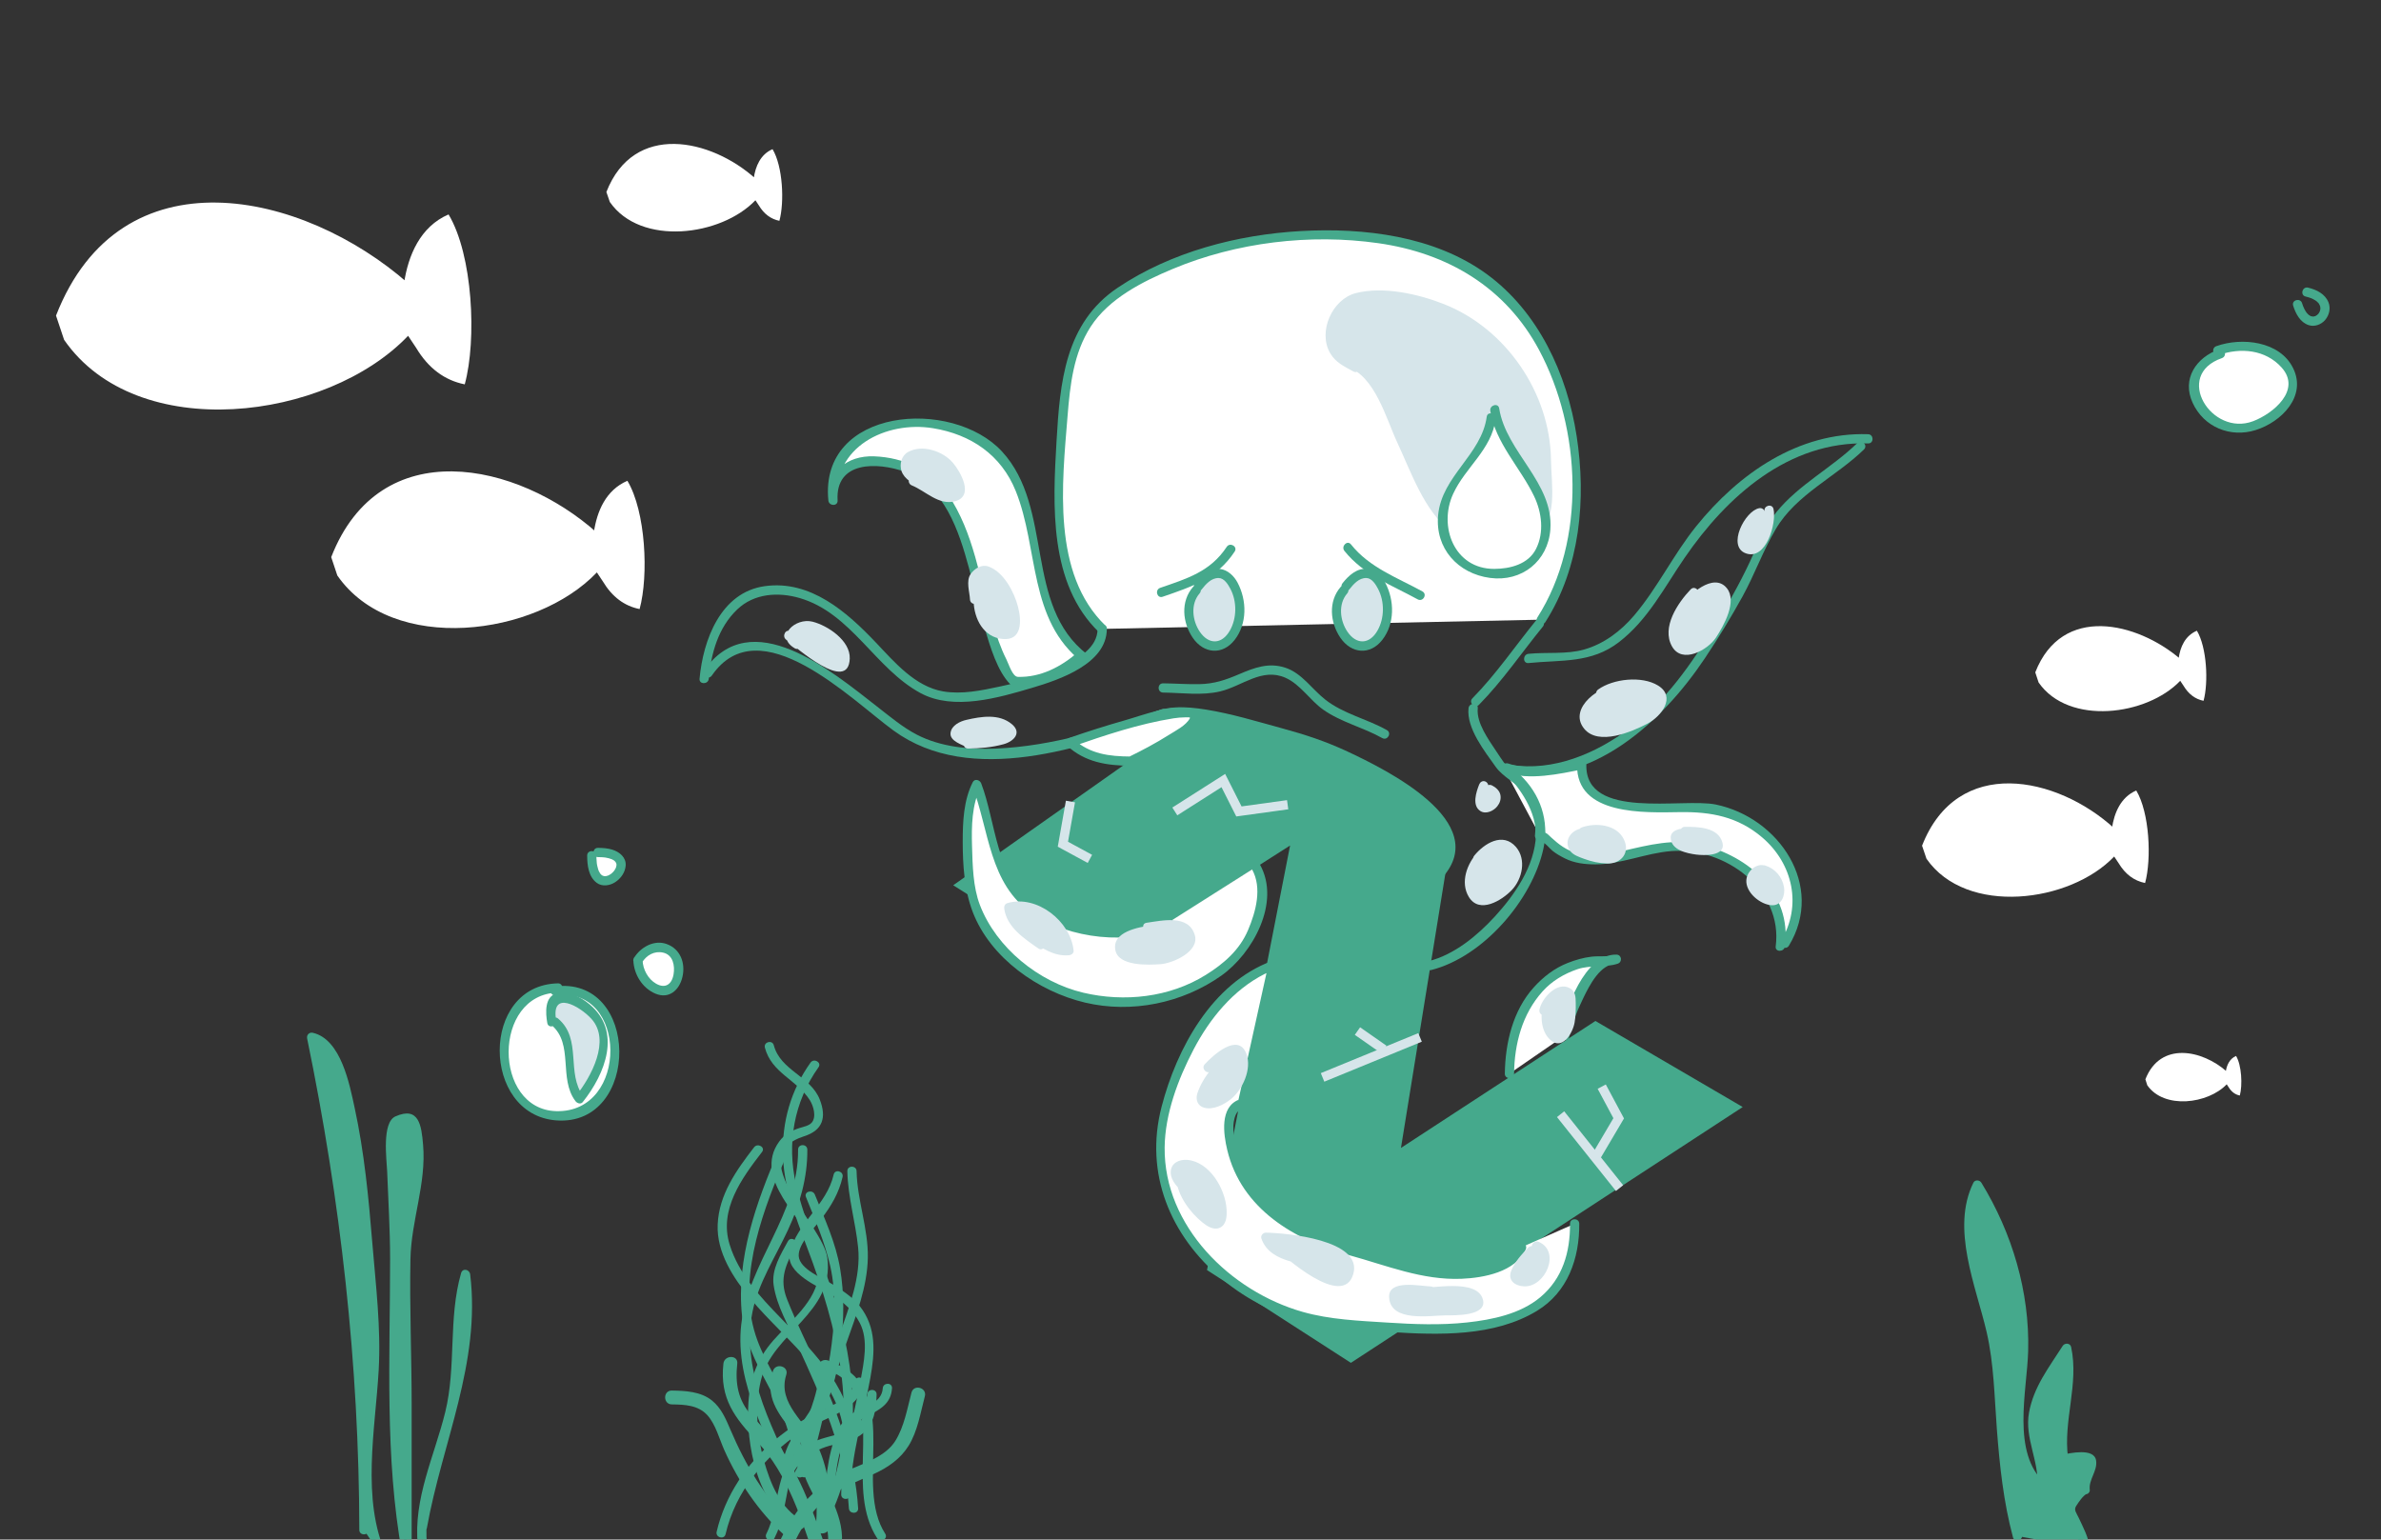 <?xml version="1.0" encoding="utf-8"?>
<!-- Generator: Adobe Illustrator 16.0.0, SVG Export Plug-In . SVG Version: 6.00 Build 0)  -->
<!DOCTYPE svg PUBLIC "-//W3C//DTD SVG 1.1//EN" "http://www.w3.org/Graphics/SVG/1.1/DTD/svg11.dtd">
<svg version="1.1" id="Layer_1" xmlns="http://www.w3.org/2000/svg" xmlns:xlink="http://www.w3.org/1999/xlink" x="0px" y="0px"
	 width="773.274px" height="500px" viewBox="0 0 773.274 500" enable-background="new 0 0 773.274 500" xml:space="preserve">
<rect x="0" y="0" width="773.274" height="500" fill="#333333" stroke="none"/>
<g>
	<g>
		<path fill="#FFFFFF" d="M488.377,249.42c0,0,13.849,8.553,11.632,21.781"/>
		<g>
			<path fill="#45A98C" d="M487.62,250.715c6.954,4.371,12.002,12.112,10.889,20.486c-0.254,1.913,2.749,1.889,3,0
				c1.249-9.399-4.602-18.191-12.375-23.077C487.491,247.092,485.986,249.688,487.62,250.715L487.62,250.715z"/>
		</g>
	</g>
	<g>
		<path fill="#FFFFFF" d="M578.192,307.367c3-19-15.5-31.402-32.5-32.402c-16-0.5-30.655,12.035-44.155-2.965h-1.288
			c1.064-11-10.807-22.483-10.807-22.483c6.417,2.637,24.25-1.101,24.25-1.101c-1,18,30,12.976,40.5,13.976
			c20.5,2,38,24.487,25.5,43.987"/>
		<g>
			<path fill="#45A98C" d="M579.692,307.367c2.255-17.211-11.655-29.317-27.201-33.042c-8.702-2.085-17.002,0.077-25.492,2.06
				c-5.008,1.17-9.983,1.893-15.038,0.621c-3.152-0.792-5.797-2.811-8.133-4.972c-1.591-1.473-1.524-1.729-3.579-1.729
				c0.5,0.5,1,1,1.5,1.5c0.488-8.824-5.301-17.369-11.246-23.446c-0.486,0.835-0.973,1.671-1.459,2.507
				c7.572,2.685,17.384,0.513,25.047-1.053c-0.633-0.482-1.266-0.964-1.898-1.446c-0.392,16.645,22.084,15.553,33.476,15.391
				c9.996-0.142,18.74,1.479,26.63,8.209c10.041,8.564,13.006,22.244,6.1,33.644c-1.006,1.659,1.589,3.166,2.59,1.514
				c11.785-19.45-3.233-41.584-23.741-45.828c-10.868-2.249-42.479,5.185-42.054-12.929c0.024-1.027-0.971-1.636-1.898-1.446
				c-7.124,1.455-16.408,3.55-23.453,1.053c-1.469-0.521-2.457,1.486-1.459,2.507c5.394,5.514,10.811,13.323,10.367,21.325
				c-0.045,0.817,0.717,1.5,1.5,1.5c1.342,0,2.888,2.15,3.938,3.002c1.252,1.014,2.639,1.776,4.072,2.497
				c3.022,1.519,6.447,1.92,9.781,1.922c8.391,0.006,16.414-3.67,24.757-4.316c17.362-1.348,36.312,12.508,33.895,30.957
				C576.441,309.281,579.445,309.257,579.692,307.367L579.692,307.367z"/>
		</g>
	</g>
	<path fill="#45A98C" stroke="#45A98C" stroke-width="4" stroke-miterlimit="10" d="M389.529,233.619l-76.35,53.797l41.311,25.998
		l67.351-43.019l-27.622,141.147l44.497,28.688l123.459-80.604L518.2,333.938l-65.909,43.031l17.175-106.121
		C469.466,270.848,446.666,241.11,389.529,233.619z"/>
	<path fill="#45A98C" d="M456.256,253.997"/>
	<g>
		<path fill="#FFFFFF" d="M500.607,201.254c19.18-29.368,13.186-80.912-11.986-105.485c-28.17-27.57-86.906-22.775-118.671-4.795
			c-22.176,11.987-23.375,25.772-25.173,49.746c-1.198,20.378-2.997,48.547,13.186,63.531"/>
		<g>
			<path fill="#45A98C" d="M501.902,202.012c11.334-17.772,13.29-39.987,10.141-60.42c-3.099-20.1-12.424-40.317-29.148-52.538
				c-17.018-12.435-39.945-15.164-60.414-14.012c-20.642,1.161-42.129,6.78-59.443,18.372
				c-17.201,11.515-18.797,30.82-19.908,49.839c-1.214,20.778-2.525,46.346,13.774,62.059c1.392,1.342,3.516-0.776,2.121-2.121
				c-17.459-16.832-14.081-46.189-12.307-68.142c0.811-10.025,1.924-20.331,7.512-28.963c5.929-9.16,16.852-14.65,26.625-18.737
				c20.724-8.667,44.598-11.529,66.802-8.365c22.54,3.212,41.31,14.354,52.184,34.67c13.718,25.627,15.421,61.835-0.527,86.843
				C498.269,202.134,500.866,203.637,501.902,202.012L501.902,202.012z"/>
		</g>
	</g>
	<g>
		<g>
			<path fill="#45A98C" d="M356.463,204.251c-0.009,6.045-6.222,9.6-10.958,12.001c-6.479,3.285-13.718,5.186-20.785,6.714
				c-5.935,1.284-12.383,2.622-18.443,1.575c-9.06-1.565-15.752-9.462-21.739-15.776c-9.508-10.027-21.313-20.466-36.166-18.397
				c-14.364,2.001-20.034,17.553-21.179,30.065c-0.176,1.927,2.825,1.91,3,0c0.758-8.284,3.053-16.608,9.24-22.505
				c5.499-5.241,13.326-5.725,20.282-3.695c16.789,4.9,24.483,22.906,39.277,30.879c10.74,5.789,25.341,1.504,36.262-1.737
				c8.77-2.603,24.193-7.777,24.21-19.125C359.466,202.316,356.466,202.316,356.463,204.251L356.463,204.251z"/>
		</g>
	</g>
	<g>
		<g>
			<path fill="#45A98C" d="M231.187,219.393c15.432-22.403,45.191,7.792,59.002,17.869c25.065,18.287,61.925,5.547,87.951-4.048
				c1.799-0.663,1.021-3.563-0.798-2.893c-17.344,6.395-35.406,12.015-53.997,12.809c-8.54,0.364-17.864-0.533-25.564-4.52
				c-4.667-2.416-8.833-5.956-12.962-9.162c-14.542-11.293-40.956-33.733-56.224-11.57
				C227.496,219.476,230.097,220.974,231.187,219.393L231.187,219.393z"/>
		</g>
	</g>
	<g>
		<g>
			<path fill="#45A98C" d="M498.948,201.393c-6.928,8.493-13.041,17.567-20.755,25.398c-1.358,1.379,0.762,3.501,2.121,2.121
				c7.72-7.837,13.822-16.898,20.755-25.398C502.281,202.028,500.172,199.893,498.948,201.393L498.948,201.393z"/>
		</g>
	</g>
	<g>
		<g>
			<path fill="#45A98C" d="M496.412,215.341c10.678-1.086,20.38,0.175,29.418-6.823c9.419-7.292,14.662-17.698,21.267-27.334
				c13.732-20.035,33.829-37.997,59.596-37.166c1.936,0.063,1.93-2.938,0-3c-22.686-0.732-42.042,12.817-55.783,29.847
				c-7.415,9.19-12.561,20.016-20.19,29.013c-4.297,5.067-9.837,9.257-16.272,11.075c-5.748,1.624-12.136,0.788-18.034,1.388
				C494.507,212.535,494.488,215.537,496.412,215.341L496.412,215.341z"/>
		</g>
	</g>
	<g>
		<g>
			<path fill="#45A98C" d="M603.234,143.855c-8.292,8.091-18.979,13.428-26.334,22.493c-3.916,4.826-6.027,10.62-8.633,16.183
				c-3.322,7.091-7.208,13.91-11.291,20.585c-7.674,12.548-15.825,24.406-27.677,33.358c-10.892,8.226-24.839,14.173-38.682,11.921
				c-1.892-0.308-2.703,2.583-0.797,2.893c27.116,4.413,50.037-16.796,63.9-37.543c4.348-6.507,8.427-13.188,12.204-20.042
				c3.939-7.149,6.693-14.947,10.837-21.957c6.625-11.206,19.496-16.894,28.593-25.771
				C606.742,144.623,604.619,142.503,603.234,143.855L603.234,143.855z"/>
		</g>
	</g>
	<path fill="none" stroke="#45A98C" stroke-width="4" stroke-miterlimit="10" d="M385.948,239.907"/>
	<path fill="none" stroke="#45A98C" stroke-width="4" stroke-miterlimit="10" d="M384.104,241.11"/>
	<g>
		<g>
			<path fill="#45A98C" d="M464.841,315.035c16.881-4.292,32.749-22.741,36.406-39.379c1.987-9.041-0.951-17.679-7.568-24.013
				c-1.345-1.287-4.137-2.458-5.13-3.829c-0.885-1.223-1.725-2.479-2.553-3.741c-2.493-3.799-6.573-9.276-6.064-14.051
				c0.205-1.923-2.797-1.903-3,0c-0.696,6.537,5.28,14.02,8.828,19.028c2.384,3.365,6.759,5.172,9.334,8.684
				c2.89,3.942,3.925,8.72,3.735,13.527c-0.395,9.997-6.885,19.363-13.405,26.459c-5.674,6.175-13.089,12.313-21.38,14.422
				C462.17,312.619,462.965,315.513,464.841,315.035L464.841,315.035z"/>
		</g>
	</g>
	<g>
		<path fill="#FFFFFF" d="M494.215,405.033c-2.796,7.191-16.383,9.189-23.574,8.791c-10.788-0.4-21.577-4.396-31.965-7.593
			c-11.987-3.196-21.977-7.991-30.767-17.181c-5.195-4.795-14.384-27.57-4.396-30.768l9.876-44.694
			c-21.462,7.535-35.847,38.701-36.646,59.079c-0.799,29.967,29.567,54.741,57.937,57.139c27.171,1.998,77.516,9.189,76.716-32.365"
			/>
		<g>
			<path fill="#45A98C" d="M492.92,404.276c-3.445,7.429-15.162,8.332-22.279,8.048c-12.36-0.493-24.45-5.256-36.156-8.878
				c-17.027-5.268-32.823-17.516-33.917-36.512c-0.1-1.729,0.116-3.485,0.853-5.063c0.717-1.535,2.126-1.5,3.153-2.527
				c0.548-0.547,0.598-1.619,0.753-2.325c1.064-4.814,2.128-9.629,3.192-14.443c2.105-9.529,4.211-19.059,6.316-28.588
				c0.226-1.021-0.704-2.27-1.845-1.845c-19.383,7.218-30.86,28.369-35.76,47.371c-5.588,21.67,2.81,41.8,19.679,55.91
				c8.458,7.074,18.663,12.032,29.367,14.579c8.142,1.938,16.931,2.06,25.26,2.596c15.657,1.01,33.716,1.581,47.628-6.87
				c10.011-6.081,13.809-17.04,13.731-28.287c-0.013-1.934-3.014-1.936-3,0c0.063,9.229-2.405,17.804-9.667,23.878
				c-6.469,5.41-15.545,7.28-23.695,8.172c-8.624,0.943-17.372,0.6-26.01,0.043c-9.173-0.592-18.563-0.945-27.439-3.465
				c-23.483-6.667-45.11-27.881-44.841-53.401c0.115-10.945,4.38-22.246,9.384-31.805c5.27-10.067,12.891-19.438,23.189-24.598
				c0.968-0.468,1.958-0.877,2.971-1.23c-0.615-0.615-1.229-1.23-1.845-1.845c-2.438,11.035-4.877,22.071-7.315,33.106
				c-0.59,2.668-1.179,5.335-1.769,8.002c-0.193,0.877-0.388,1.754-0.581,2.631c-0.301,1.361-0.314,0.356,0.088,0.199
				c-6.29,2.455-5.009,11.254-3.794,16.338c4.575,19.15,21.787,29.291,39.706,34.211c12.061,3.312,23.657,8.162,36.412,7.633
				c7.234-0.3,17.429-2.206,20.82-9.521C496.318,404.047,493.732,402.522,492.92,404.276L492.92,404.276z"/>
		</g>
	</g>
	<g>
		<path fill="#D6E5EA" d="M436.478,191.665c-7.792,8.391,4.795,27.57,12.586,13.186c4.795-8.391-2.397-26.971-11.986-14.384"/>
		<g>
			<path fill="#45A98C" d="M435.417,190.604c-4.102,4.713-3.471,11.585-0.094,16.537c3.552,5.207,9.666,5.736,13.6,0.681
				c4.106-5.277,4.002-12.79,0.966-18.561c-1.146-2.176-3.174-4.159-5.695-4.479c-3.444-0.437-6.196,2.126-8.177,4.622
				c-1.189,1.498,0.919,3.636,2.121,2.121c1.41-1.776,3.164-3.866,5.638-3.796c1.794,0.05,3.051,2.148,3.77,3.515
				c2.164,4.112,2.107,9.537-0.17,13.54c-2.609,4.585-6.857,4.66-9.755,0.411c-2.458-3.603-3.091-9.012-0.082-12.47
				C438.802,191.273,436.689,189.143,435.417,190.604L435.417,190.604z"/>
		</g>
	</g>
	<path fill="#45A98C" stroke="#45A98C" stroke-width="4" stroke-miterlimit="10" d="M471.839,262.388"/>
	<g>
		<path fill="#FFFFFF" d="M379.54,299.547c-12.786,6.395-34.762,2.798-45.55-5.594c-11.587-8.79-11.987-27.17-16.782-39.157
			c-4.395,7.991-3.196,25.972-1.598,35.162c2.397,12.786,13.984,23.974,25.172,29.968c19.978,9.988,45.95,6.393,61.532-9.99
			c5.194-5.993,10.39-20.776,5.595-28.369"/>
		<g>
			<path fill="#45A98C" d="M378.782,298.252c-13.139,6.167-31.389,3.103-43.111-4.906c-12.282-8.391-12.167-26.293-17.017-38.948
				c-0.423-1.105-2.102-1.63-2.742-0.358c-2.972,5.906-3.253,12.823-3.25,19.313c0.003,7.524,0.52,15.698,3.226,22.779
				c5.735,15.007,21.343,25.907,36.517,29.489c15.126,3.571,31.592,0.192,44.226-8.743c10.191-7.207,19.405-23.788,12.574-36.068
				c-0.94-1.69-3.531-0.179-2.59,1.514c3.368,6.057,1.245,13.782-1.298,19.765c-2.756,6.485-7.86,10.884-13.738,14.552
				c-11.733,7.32-26.46,8.901-39.755,5.764c-14.411-3.402-28.254-14.539-33.584-28.487c-2.255-5.901-2.369-12.898-2.555-19.14
				c-0.188-6.323-0.083-13.458,2.819-19.224c-0.914-0.119-1.828-0.238-2.742-0.358c5.527,14.423,5.411,31.87,19.369,41.407
				c12.251,8.37,31.688,10.566,45.167,4.24C382.047,300.021,380.523,297.435,378.782,298.252L378.782,298.252z"/>
		</g>
	</g>
	<g>
		<path fill="#D6E5EA" d="M388.53,191.665c-7.792,8.391,4.795,27.57,12.586,13.186c4.795-8.391-2.397-26.971-11.987-14.384"/>
		<g>
			<path fill="#45A98C" d="M387.469,190.604c-4.101,4.713-3.47,11.585-0.093,16.537c3.551,5.207,9.666,5.736,13.6,0.681
				c4.106-5.277,4.002-12.791,0.966-18.561c-1.146-2.176-3.174-4.159-5.696-4.479c-3.444-0.437-6.196,2.126-8.177,4.622
				c-1.189,1.498,0.918,3.636,2.121,2.121c1.41-1.776,3.165-3.866,5.638-3.796c1.794,0.05,3.051,2.148,3.77,3.515
				c2.164,4.112,2.107,9.537-0.17,13.54c-2.609,4.585-6.857,4.66-9.755,0.411c-2.458-3.603-3.091-9.012-0.082-12.47
				C390.854,191.273,388.741,189.143,387.469,190.604L387.469,190.604z"/>
		</g>
	</g>
	<g>
		<path fill="#FFFFFF" d="M508.2,336.308c1.199-6.394,8.79-25.572,16.781-24.772l-1.198,0.398
			c-21.977-1.198-33.563,16.383-33.563,36.761"/>
		<g>
			<path fill="#45A98C" d="M509.646,336.706c0.904-4.392,2.636-8.614,4.592-12.631c1.941-3.987,5.521-11.162,10.743-11.04
				c-0.133-0.982-0.266-1.964-0.398-2.946c-2.315,0.77-5.29,0.323-7.739,0.619c-2.659,0.32-5.209,1.058-7.695,2.033
				c-4.307,1.689-7.998,4.557-11.068,7.973c-6.778,7.539-9.235,18.099-9.36,27.98c-0.024,1.936,2.976,1.933,3,0
				c0.123-9.724,2.648-19.372,9.267-26.732c3.04-3.382,7-5.711,11.266-7.175c4.31-1.479,8.993-0.431,13.128-1.806
				c1.598-0.531,1.331-2.906-0.398-2.946c-10.464-0.244-16.563,17.79-18.228,25.874
				C506.365,337.797,509.257,338.601,509.646,336.706L509.646,336.706z"/>
		</g>
	</g>
	<g>
		<path fill="#D6E5EA" d="M256.063,206.449c3.196,2.397,19.179,16.782,18.379,6.792c0-3.996-7.591-9.589-11.587-9.989
			c-3.596,0-9.59,3.197-3.996,5.994"/>
		<g>
			<path fill="#D6E5EA" d="M255.307,207.744c3.16,2.417,20.241,17.647,20.665,6.141c0.216-5.845-7.119-10.713-12.092-11.981
				c-5.521-1.407-12.368,4.757-5.777,8.637c1.671,0.983,3.18-1.61,1.515-2.591c-3.743-2.203,2.746-3.337,4.135-2.983
				c2.221,0.566,4.327,2.136,6.038,3.588c1.361,1.156,5.707,7.759,1.189,6.398c-5.346-1.611-9.82-6.481-14.159-9.8
				C255.283,203.978,253.792,206.585,255.307,207.744L255.307,207.744z"/>
		</g>
	</g>
	<g>
		<path fill="#D6E5EA" d="M315.19,241.597c-3.996-2.397-7.184-2.384-3.188-5.58c1.998-1.199,11.188-2.397,13.186-1.199
			c11.188,5.594-7.192,6.792-10.788,6.792"/>
		<g>
			<path fill="#D6E5EA" d="M315.947,240.301c-0.95-0.542-1.918-1.034-2.903-1.51c-1.231-0.595-1.552-0.807-0.034-1.613
				c1.49-0.791,3.636-0.925,5.274-1.126c2.862-0.352,6.946-0.808,8.919,1.929c0.061,0.084,0.302-0.371-0.039-0.033
				c-0.314,0.313-0.877,0.479-1.282,0.626c-1.354,0.493-2.809,0.735-4.227,0.959c-2.386,0.377-4.84,0.562-7.256,0.576
				c-1.934,0.011-1.935,3.011,0,3c3.833-0.022,7.833-0.393,11.534-1.407c3.278-0.898,6.074-3.699,2.667-6.527
				c-4.147-3.442-9.875-2.497-14.757-1.379c-2.092,0.479-4.774,1.774-5.125,4.155c-0.413,2.804,3.909,3.909,5.715,4.94
				C316.116,243.853,317.627,241.26,315.947,240.301L315.947,240.301z"/>
		</g>
	</g>
	<g>
		<path fill="#D6E5EA" d="M337.985,306.74c-3.996-2.797-9.99-6.793-10.389-11.987c7.991-2.797,19.179,5.993,19.578,13.985
			c-4.395,0.799-8.79-2.797-12.386-4.795"/>
		<g>
			<path fill="#D6E5EA" d="M338.742,305.445c-3.987-2.786-8.947-5.881-9.699-11.091c-0.349,0.614-0.698,1.229-1.047,1.845
				c7.503-2.212,16.938,4.901,17.679,12.539c0.5-0.5,1-1,1.5-1.5c-4.453,0.422-7.979-2.473-11.629-4.59
				c-1.677-0.973-3.187,1.62-1.515,2.59c4.135,2.398,8.116,5.476,13.144,5c0.75-0.071,1.584-0.631,1.5-1.5
				c-0.925-9.523-11.961-18.237-21.477-15.432c-0.857,0.253-1.166,1.024-1.047,1.845c0.867,6.008,6.479,9.671,11.078,12.884
				C338.818,309.146,340.316,306.544,338.742,305.445L338.742,305.445z"/>
		</g>
	</g>
	<g>
		<path fill="#D6E5EA" d="M374.346,301.945c-2.797,0.399-11.188,1.998-10.788,5.594c0.399,4.795,11.188,4.395,14.384,3.996
			c3.995-0.8,11.987-5.195,7.192-9.989c-1.999-1.999-9.59-0.8-12.387-0.399"/>
		<g>
			<path fill="#D6E5EA" d="M373.947,300.499c-4.245,0.646-12.869,2.097-11.71,8.089c1.027,5.313,10.848,4.813,14.601,4.557
				c4.02-0.274,12.832-4.084,11.179-9.515c-2.027-6.663-10.424-4.687-15.668-3.93c-1.909,0.275-1.094,3.166,0.798,2.893
				c2.442-0.353,12.816-2.538,11.88,2.6c-0.642,3.526-6.725,4.895-9.614,5.035c-2.871,0.139-8.266,0.446-10.179-2.213
				c-1.829-2.541,8.246-4.431,9.511-4.623C376.652,303.102,375.839,300.211,373.947,300.499L373.947,300.499z"/>
		</g>
	</g>
	<g>
		<path fill="#D6E5EA" d="M401.116,342.301c-4.395,2.398-18.38,19.18-5.994,15.584c11.587-3.596,12.386-27.971-2.797-11.188"/>
		<g>
			<path fill="#D6E5EA" d="M400.359,341.006c-4.763,2.777-9.808,8.845-11.494,14.093c-0.656,2.04,0.077,4.104,2.248,4.671
				c2.939,0.768,6.396-1.015,8.612-2.778c3.86-3.073,6.916-9.892,5.058-14.764c-2.689-7.049-10.916,0.59-13.518,3.408
				c-1.31,1.419,0.806,3.546,2.121,2.121c1.251-1.354,7.671-8.464,8.792-3.791c0.883,3.682-1.638,8.157-4.193,10.572
				c-1.467,1.387-4.007,2.62-6.075,2.339c-0.964-0.131,0.724-2.956,1.072-3.551c2.062-3.521,5.307-7.641,8.891-9.73
				C403.543,342.622,402.034,340.029,400.359,341.006L400.359,341.006z"/>
		</g>
	</g>
	<g>
		<path fill="#D6E5EA" d="M383.524,383.059c0.4,7.192,15.184,23.176,13.187,8.391c-0.799-4.794-5.194-12.386-10.389-13.186
			c-7.192-0.799-4.795,5.195-0.799,7.992"/>
		<g>
			<path fill="#D6E5EA" d="M382.024,383.059c0.458,5.332,4.543,10.801,8.604,14.052c1.426,1.142,3.536,2.471,5.426,1.674
				c2.319-0.979,2.42-3.839,2.299-5.999c-0.375-6.675-5.543-15.498-12.791-16.083c-2.682-0.216-5.328,1.084-5.351,4.017
				c-0.022,2.804,2.49,5.304,4.555,6.832c1.558,1.152,3.051-1.453,1.515-2.59c-1.217-0.9-3.327-2.834-3.068-4.568
				c0.128-0.859,1.782-0.697,2.349-0.69c1.543,0.02,2.901,0.915,4.034,1.872c3.669,3.102,6.117,8.542,5.752,13.339
				c-0.233,3.056-4.504-1.63-5.306-2.521c-2.196-2.438-4.727-5.951-5.018-9.334C384.86,381.146,381.858,381.13,382.024,383.059
				L382.024,383.059z"/>
		</g>
	</g>
	<g>
		<path fill="#D6E5EA" d="M414.302,403.436c2.796,2.796,21.576,19.578,23.974,9.189c1.598-7.592-21.976-10.789-27.171-10.789
			c0.8,3.597,5.195,5.594,8.391,6.395"/>
		<g>
			<path fill="#D6E5EA" d="M413.241,404.496c3.699,3.637,22.912,20.775,26.258,9.292c3.232-11.096-21.72-13.353-28.395-13.452
				c-0.931-0.014-1.765,0.977-1.446,1.898c1.478,4.284,5.272,6.265,9.438,7.442c1.865,0.527,2.656-2.367,0.797-2.893
				c-3.011-0.852-6.219-2.088-7.343-5.347c-0.482,0.633-0.964,1.266-1.446,1.898c4.263,0.063,8.534,0.835,12.688,1.736
				c3.718,0.807,11.358,2.141,12.966,6.235c1.15,2.929-2.476,3.311-4.237,2.88c-2.521-0.616-4.864-2.183-7.01-3.582
				c-3.627-2.365-7.06-5.194-10.148-8.23C413.982,401.019,411.859,403.139,413.241,404.496L413.241,404.496z"/>
		</g>
	</g>
	<g>
		<path fill="#D6E5EA" d="M464.646,419.303c-3.597,0-15.984-2.459-10.789,4.427c3.196,3.442,11.188,1.967,14.784,1.967
			c2.397,0,16.382,0,9.988-4.917c-3.596-2.46-14.384-0.492-18.778-0.984"/>
		<g>
			<path fill="#D6E5EA" d="M464.646,417.803c-3.32-0.087-13.892-2.443-13.5,3.602c0.525,8.119,13.407,5.817,18.362,5.789
				c3.008-0.018,13.541,0.309,12.101-5.129c-1.867-7.046-16.995-3.413-21.758-3.77c-1.931-0.145-1.917,2.856,0,3
				c5.289,0.396,10.603-0.817,15.879,0.004c3.269,0.51,3.166,1.847,0.406,2.413c-1.966,0.403-4.037,0.429-6.036,0.474
				c-4.377,0.097-8.942,0.878-13.22-0.304c-2.098-0.58-3.562-3.138-0.926-3.448c1.133-0.133,2.303-0.05,3.438,0.003
				c1.755,0.081,3.498,0.32,5.254,0.366C466.581,420.854,466.576,417.854,464.646,417.803L464.646,417.803z"/>
		</g>
	</g>
	<g>
		<path fill="#D6E5EA" d="M497.411,406.231c-2.797,2.798-9.989,10.788-1.199,9.989c4.795-0.399,7.992-9.59,2.798-11.587"/>
		<g>
			<path fill="#D6E5EA" d="M496.351,405.171c-2.183,2.2-4.366,4.613-5.546,7.515c-1.296,3.187,1.297,4.977,4.179,5.091
				c6.86,0.271,12.013-11.231,4.783-14.438c-1.752-0.777-3.279,1.808-1.514,2.59c2.091,0.928,2.162,2.938,1.59,4.921
				c-0.686,2.376-2.412,3.88-4.859,3.927c-2.484,0.047-1.175-1.701-0.296-3.051c1.058-1.623,2.424-3.063,3.784-4.434
				C499.835,405.918,497.715,403.796,496.351,405.171L496.351,405.171z"/>
		</g>
	</g>
	<g>
		<path fill="#D6E5EA" d="M503.005,325.52c-3.196,7.991,3.597,17.98,6.793,6.793c0.399-1.199,0.799-8.791,0-9.59
			c-3.196-2.797-7.991,2.797-8.391,5.594"/>
		<g>
			<path fill="#D6E5EA" d="M501.559,325.121c-1.457,3.891-1.379,9.709,2.002,12.674c3.894,3.413,7.206-2.311,7.803-5.622
				c0.381-2.117,0.419-4.337,0.389-6.481c-0.026-1.928-0.079-3.672-1.879-4.727c-4.133-2.421-9.216,3.284-9.912,6.953
				c-0.359,1.89,2.532,2.696,2.893,0.797c0.254-1.334,1.047-2.462,1.943-3.454c0.447-0.494,2.985-2.749,3.781-1.679
				c0.424,0.569,0.184,2.577,0.177,3.357c-0.013,1.436-0.098,2.876-0.263,4.302c-0.146,1.259-1.636,6.154-3.385,3.857
				c-1.933-2.537-1.711-6.364-0.656-9.181C505.131,324.103,502.23,323.326,501.559,325.121L501.559,325.121z"/>
		</g>
	</g>
	<g>
		<path fill="#D6E5EA" d="M481.036,277.772c-7.192,7.192-3.597,19.978,6.393,12.387c11.588-7.991,2.397-23.974-7.592-11.188"/>
		<g>
			<path fill="#D6E5EA" d="M479.976,276.712c-3.527,3.691-5.831,9.859-2.94,14.602c3.433,5.632,10.728,1.114,13.93-2.236
				c3.416-3.574,4.848-9.972,1.365-14.007c-4.249-4.924-10.312-1.162-13.554,2.84c-1.206,1.488,0.902,3.625,2.121,2.121
				c2.035-2.511,5.945-6.286,9.059-3.133c2.756,2.791,1.062,7.555-1.112,10.057c-1.876,2.159-7.149,6.238-9.419,2.516
				c-2.053-3.368,0.307-8.162,2.672-10.638C483.433,277.436,481.314,275.311,479.976,276.712L479.976,276.712z"/>
		</g>
	</g>
	<g>
		<path fill="#D6E5EA" d="M481.829,255.195c-5.195,13.186,9.189,4.795,1.997,1.199"/>
		<g>
			<path fill="#D6E5EA" d="M480.383,254.797c-0.953,2.435-2.425,6.807,0.408,8.613c1.79,1.142,4.289-0.036,5.47-1.531
				c0.853-1.079,1.273-2.284,1.032-3.663c-0.247-1.415-1.495-2.5-2.71-3.116c-0.729-0.37-1.621-0.198-2.052,0.538
				c-0.395,0.673-0.19,1.683,0.538,2.052c0.271,0.138,0.53,0.289,0.777,0.465c0.225,0.158-0.299-0.239-0.089-0.071
				c0.05,0.04,0.098,0.082,0.146,0.125c0.105,0.093,0.203,0.194,0.296,0.299c0.224,0.253-0.231-0.339,0,0.005
				c0.058,0.086,0.107,0.176,0.154,0.269c0.145,0.286-0.146-0.414-0.022-0.041c0.035,0.104,0.059,0.212,0.077,0.32
				c-0.109-0.628-0.017-0.018-0.036,0.193c-0.021,0.228,0.066-0.444,0.029-0.219c-0.008,0.045-0.018,0.09-0.027,0.134
				c-0.023,0.105-0.056,0.208-0.091,0.309c-0.127,0.364,0.158-0.34,0.025-0.059c-0.041,0.086-0.087,0.168-0.135,0.249
				c-0.048,0.083-0.101,0.162-0.154,0.24c-0.226,0.324,0.254-0.302-0.003,0c-0.125,0.147-0.264,0.284-0.408,0.414
				c-0.104,0.093-0.427,0.339,0.042-0.021c-0.089,0.068-0.182,0.132-0.275,0.192c-0.157,0.103-0.323,0.191-0.493,0.271
				c-0.28,0.131,0.422-0.161,0.064-0.031c-0.097,0.035-0.195,0.064-0.295,0.09c-0.083,0.021-0.167,0.038-0.251,0.052
				c0.609-0.1,0.266-0.032,0.111-0.025c-0.08,0.003-0.16,0-0.239-0.006c-0.274-0.02,0.486,0.101,0.093,0.003
				c-0.145-0.036-0.448-0.181,0.107,0.063c-0.069-0.03-0.136-0.069-0.2-0.11c-0.236-0.15,0.346,0.304,0.091,0.064
				c-0.029-0.027-0.057-0.057-0.084-0.087c-0.192-0.212,0.23,0.315,0.106,0.139c-0.098-0.139-0.286-0.61-0.061-0.049
				c-0.066-0.165-0.108-0.339-0.143-0.514c-0.066-0.349,0.04,0.355,0.012,0.1c-0.012-0.109-0.018-0.219-0.021-0.328
				c-0.009-0.25,0.004-0.5,0.025-0.748c0.009-0.108,0.063-0.521-0.005-0.022c0.021-0.151,0.048-0.302,0.075-0.453
				c0.062-0.339,0.144-0.674,0.232-1.006c0.208-0.782,0.479-1.547,0.774-2.301c0.299-0.762-0.321-1.646-1.048-1.845
				C481.377,253.515,480.681,254.036,480.383,254.797L480.383,254.797z"/>
		</g>
	</g>
	<g>
		<path fill="#D6E5EA" d="M526.181,224.03c-4.795-0.799-12.786,4.794-11.188,10.389c1.998,6.792,16.781,1.198,20.778-1.599
			c13.186-10.389-8.791-13.186-15.983-7.592"/>
		<g>
			<path fill="#D6E5EA" d="M526.181,222.53c-6.066-0.551-17.195,7.426-11.687,14.147c4.632,5.65,15.467,1,20.534-1.654
				c4.58-2.398,9.403-8.727,3.447-12.382c-5.272-3.236-14.577-2.206-19.445,1.292c-1.556,1.118-0.061,3.722,1.514,2.591
				c3.44-2.472,7.968-2.857,12.073-2.502c1.819,0.157,3.919,0.649,5.297,1.913c1.953,1.791-2.076,5.043-3.336,5.879
				c-3.787,2.513-8.882,4.074-13.394,4.33c-3.472,0.196-6.008-1.75-4.283-5.492c1.501-3.256,5.817-5.436,9.279-5.121
				C528.107,225.705,528.091,222.704,526.181,222.53L526.181,222.53z"/>
		</g>
	</g>
	<g>
		<path fill="#D6E5EA" d="M550.154,192.464c-2.798,2.796-7.592,10.389-6.793,14.384c1.599,6.792,8.392,4.395,11.987,0.399
			c1.598-1.998,7.192-12.386,4.396-15.184c-3.596-3.996-10.788,2.797-12.388,5.594"/>
		<g>
			<path fill="#D6E5EA" d="M549.094,191.404c-4.244,4.437-9.528,12.328-6.105,18.487c3.299,5.935,11.672,1.192,14.291-2.797
				c2.499-3.804,7.026-11.807,3.525-16.09c-4.296-5.256-12.416,2.145-14.743,5.897c-1.023,1.648,1.572,3.154,2.59,1.514
				c1.141-1.837,8.691-9.358,10.271-4.811c1.118,3.216-2.177,8.453-3.702,11.105c-1.761,3.063-8.042,7.829-10.164,2.611
				c-1.73-4.258,3.422-10.935,6.158-13.795C552.552,192.128,550.434,190.003,549.094,191.404L549.094,191.404z"/>
		</g>
	</g>
	<g>
		<path fill="#D6E5EA" d="M571.731,166.492c-3.597,0.4-8.791,11.188-3.597,11.987c4.395,0.8,7.192-9.989,6.393-12.786"/>
		<g>
			<path fill="#D6E5EA" d="M571.333,165.046c-4.64,0.871-10.55,12.392-4.368,14.657c6.618,2.426,10.073-9.803,9.009-14.409
				c-0.436-1.884-3.327-1.085-2.893,0.798c0.656,2.841-1.164,9.897-4.251,10.903c-2.299,0.749-1.029-3.484-0.747-4.26
				c0.618-1.699,2.088-4.428,4.047-4.796C574.03,167.582,573.223,164.691,571.333,165.046L571.333,165.046z"/>
		</g>
	</g>
	<g>
		<path fill="#D6E5EA" d="M437.876,117.745c8.391,1.998,13.984,18.78,17.58,25.972c4.396,8.391,8.791,20.378,15.583,26.771
			c5.994,5.594,19.18,8.791,26.372,3.197c7.191-5.194,4.795-16.782,4.795-24.374c0-21.576-16.382-44.751-37.56-50.345
			c-7.991-1.998-23.174-6.393-29.568,1.199c-2.796,3.196-3.995,10.789-1.198,14.784c1.198,1.998,4.396,3.197,6.394,4.396"/>
		<g>
			<path fill="#D6E5EA" d="M437.478,119.191c9.017,2.716,12.746,16.914,16.304,24.505c4.424,9.436,8.76,22.317,17.361,28.833
				c7.379,5.59,19,8.046,27.025,2.45c8.059-5.619,5.65-17.364,5.538-25.669c-0.293-21.66-14.592-42.588-34.749-50.542
				c-8.421-3.322-19.728-5.845-28.643-3.569c-7.62,1.945-12.42,12.502-8.306,19.522c1.777,3.032,4.525,4.257,7.508,5.916
				c1.692,0.941,3.204-1.65,1.514-2.591c-2.683-1.492-5.469-2.478-6.72-5.569c-1.001-2.473-0.5-5.478,0.156-7.95
				c1.485-5.591,7.16-7.033,12.236-7.153c8.474-0.201,18.605,2.577,26.109,6.394c9.021,4.588,16.109,12.455,21.116,21.114
				c5.356,9.262,6.396,18.702,6.955,29.128c0.244,4.546,0.48,9.079-0.823,13.498c-1.757,5.952-8.089,7.7-13.583,7.564
				c-12.406-0.307-18.888-10.082-23.886-20.068c-3.803-7.597-7.224-15.357-10.838-23.04c-2.822-5.997-6.631-13.605-13.479-15.668
				C436.418,115.739,435.63,118.635,437.478,119.191L437.478,119.191z"/>
		</g>
	</g>
	<g>
		<g>
			<path fill="#45A98C" d="M374.304,234.915c16.533-10.068,113.582,24.032,91.977,48.001c-1.292,1.433,0.823,3.562,2.121,2.121
				c16.323-18.109-18.22-35.088-30.843-40.989c-7.063-3.302-13.652-5.456-21.12-7.49c-8.271-2.253-16.464-4.782-24.947-6.13
				c-6.141-0.976-13.175-1.47-18.702,1.896C371.14,233.328,372.646,235.923,374.304,234.915L374.304,234.915z"/>
		</g>
	</g>
	<g>
		<g>
			<path fill="#45A98C" d="M450.42,237.119c-6.528-3.684-14.104-5.242-20.057-9.934c-4.235-3.337-7.542-8.532-12.871-10.311
				c-5.426-1.811-10.101-0.039-15.162,2.128c-4.354,1.863-8.015,3.095-12.791,3.192c-3.93,0.08-7.868-0.226-11.798-0.265
				c-1.936-0.019-1.934,2.981,0,3c6.083,0.06,12.602,1.053,18.574-0.39c7.165-1.731,13.556-7.803,21.181-4.407
				c4.838,2.154,7.937,7.297,12.201,10.316c5.875,4.159,12.981,5.747,19.208,9.26C450.593,240.661,452.104,238.069,450.42,237.119
				L450.42,237.119z"/>
		</g>
	</g>
	<g>
		<g>
			<path fill="#45A98C" d="M436.632,178.928c6.186,7.774,15.351,11.094,23.804,15.735c1.696,0.931,3.21-1.66,1.514-2.591
				c-8.227-4.516-17.169-7.691-23.196-15.265C437.549,175.293,435.44,177.431,436.632,178.928L436.632,178.928z"/>
		</g>
	</g>
	<g>
		<g>
			<path fill="#45A98C" d="M398.397,177.61c-5.32,8.07-12.911,10.312-21.604,13.311c-1.817,0.627-1.036,3.525,0.798,2.893
				c9.523-3.286,17.602-5.899,23.396-14.689C402.056,177.504,399.457,176.003,398.397,177.61L398.397,177.61z"/>
		</g>
	</g>
	<g>
		<path fill="#FFFFFF" d="M484.294,135.738c-1.156,11.555-13.096,17.716-15.406,28.885c-1.924,10.784,3.466,20.412,15.021,21.567
			c10.012,0.77,17.716-4.237,18.1-14.25c0.386-11.169-7.316-18.872-12.323-28.116c-1.925-3.466-3.852-6.932-4.235-10.782"/>
		<g>
			<path fill="#45A98C" d="M482.848,135.339c-1.725,12.412-14.568,19.184-15.789,31.952c-1.037,10.842,6.448,19.015,16.85,20.4
				c10.384,1.383,18.853-5.498,19.6-15.75c1.108-15.209-14.39-25.076-16.612-39.297c-0.298-1.907-3.188-1.094-2.893,0.798
				c1.622,10.375,9.811,18.494,14.226,27.724c2.516,5.259,3.303,11.748,0.639,17.077c-2.518,5.035-8.466,6.509-13.608,6.517
				c-12.999,0.019-18.187-13.838-13.311-24.399c4.005-8.676,12.405-14.246,13.792-24.224
				C486.003,134.246,483.113,133.43,482.848,135.339L482.848,135.339z"/>
		</g>
	</g>
	<g>
		<path fill="#D6E5EA" d="M514.603,270.518c-3.589-0.359-5.622,3.947-2.513,5.74c2.751,1.555,11.124,4.307,13.755,1.436
			c2.393-2.751-0.717-6.459-3.349-7.535c-2.393-1.076-5.98-0.957-8.372,0"/>
		<g>
			<path fill="#D6E5EA" d="M514.603,269.018c-3.761-0.083-7.094,3.669-4.74,7.221c0.981,1.48,3.047,2.107,4.624,2.698
				c2.372,0.889,4.908,1.43,7.441,1.509c4.645,0.146,7.574-3.578,5.422-7.904c-2.406-4.839-9.124-5.417-13.624-3.829
				c-1.812,0.639-1.032,3.538,0.797,2.893c2.735-0.965,5.807-1.068,8.356,0.461c1.315,0.789,2.818,2.643,2.102,4.268
				c-0.477,1.081-2.097,1.092-3.053,1.112c-2.249,0.05-4.544-0.668-6.645-1.402c-0.842-0.294-1.651-0.658-2.437-1.08
				c-2.234-1.203,0.388-2.976,1.756-2.945C516.538,272.061,516.534,269.061,514.603,269.018L514.603,269.018z"/>
		</g>
	</g>
	<g>
		<path fill="#D6E5EA" d="M549.858,270.534c-2.5-0.333-8.333,0.167-4.5,3.667c1.667,1.666,7,2.166,9.5,2
			c3.667-0.334,4.167-2.334,1.167-4.5c-2.667-2-5.667-1.667-8.833-1.667"/>
		<g>
			<path fill="#D6E5EA" d="M549.858,269.034c-2.071-0.233-7.392-0.161-7.266,3.07c0.156,4.013,5.228,5.038,8.321,5.444
				c2.425,0.318,9.634,0.548,8.499-3.823c-1.333-5.133-8.076-5.217-12.221-5.191c-1.934,0.012-1.936,3.012,0,3
				c2.948-0.018,5.861-0.26,8.326,1.658c2.575,2.004-2.927,1.515-4.048,1.417c-2.021-0.177-4.6-0.527-5.827-2.342
				c0.112,0.165-0.308,0.215,0.327-0.012c0.371-0.132,0.782-0.199,1.172-0.247c0.898-0.108,1.819-0.076,2.716,0.025
				C551.779,272.251,551.758,269.249,549.858,269.034L549.858,269.034z"/>
		</g>
	</g>
	<g>
		<path fill="#D6E5EA" d="M572.858,282.534c6.667,1.833,7.167,13.333-0.333,9c-1.833-1-4.167-4-3.833-6.167
			c0.333-2.166,3.833-4.5,5.166-1.666"/>
		<g>
			<path fill="#D6E5EA" d="M572.46,283.98c1.712,0.521,2.856,1.738,3.605,3.328c0.447,0.949,0.808,2.689-0.021,3.536
				c-1.015,1.037-3.631-1.2-4.227-1.809c-0.833-0.85-1.889-2.349-1.601-3.612c0.229-1,1.703-2.11,2.347-0.966
				c0.947,1.687,3.539,0.175,2.59-1.514c-2.358-4.198-7.691-1.066-7.993,2.838c-0.314,4.062,4.542,8.047,8.285,8.221
				c3.201,0.148,4.374-3.251,3.942-5.872c-0.545-3.309-2.925-6.067-6.131-7.043C571.401,280.522,570.614,283.419,572.46,283.98
				L572.46,283.98z"/>
		</g>
	</g>
	<g>
		<path fill="#FFFFFF" d="M367.193,247.201c-6.333,0-11.667-0.334-17.333-4l-2.264-2.082c0,0,34.847-12.168,39.847-9.168
			S367.193,247.201,367.193,247.201z"/>
		<g>
			<path fill="#45A98C" d="M367.193,245.701c-6.928-0.043-13.265-0.795-18.537-5.643c-0.221,0.835-0.441,1.671-0.662,2.507
				c10.767-3.75,21.877-7.477,33.158-9.276c1.237-0.197,2.484-0.297,3.735-0.314c1.174-0.016,1.751-0.069,1.537,0.326
				c-1.274,2.352-4.643,4.011-6.809,5.38c-4.227,2.672-8.684,5.036-13.179,7.224c-1.739,0.847-0.217,3.434,1.515,2.591
				c5.547-2.701,11.045-5.659,16.126-9.167c2.474-1.708,9.24-7.708,2.715-9.181c-6.581-1.485-15.34,2.056-21.545,3.815
				c-6.068,1.72-12.093,3.634-18.049,5.709c-1.01,0.352-1.544,1.695-0.662,2.507c5.858,5.387,12.895,6.474,20.658,6.522
				C369.128,248.713,369.127,245.713,367.193,245.701z"/>
		</g>
	</g>
	<g>
		<path fill="#FFFFFF" d="M352.357,213.841c-4.667-3.333-9.497-10.307-11.497-15.974c-7.667-20-3.333-48.333-27.667-57.333
			c-10.333-4-18.667-5-29.333-0.667c-8.333,3.333-14.667,13-13.333,22.667c-1.667-18.667,25-14,33.333-4.667
			c15.333,17.667,12.333,44.333,25.333,63.333c0,0,10.645,1.952,21.947-8.316"/>
		<g>
			<path fill="#45A98C" d="M353.114,212.545c-20.694-15.956-10.743-47.489-27.684-65.9c-16.205-17.611-59.387-14.289-56.404,15.889
				c0.187,1.892,3.118,1.953,3,0c-0.774-12.863,12.895-12.512,21.802-9.315c12.855,4.613,17.589,19.186,20.845,31.205
				c1.803,6.655,3.24,13.397,5.231,20.002c1.67,5.54,4.026,13.633,8.228,17.834c1.317,1.317,5.177,0.558,6.675,0.328
				c6.675-1.026,12.333-4.268,17.393-8.644c1.466-1.268-0.666-3.38-2.121-2.121c-5.478,4.738-12.085,8.206-19.48,8.008
				c-1.787-0.048-2.938-4.067-3.759-5.692c-1.913-3.79-3.245-7.862-4.467-11.917c-4.263-14.138-6.043-29.125-14.498-41.625
				c-5.4-7.983-14.47-12.041-23.972-12.394c-8.973-0.333-15.43,5.153-14.877,14.329c1,0,2,0,3,0
				c-1.72-17.404,15.832-25.91,30.941-23.467c12.383,2.002,22.201,8.712,26.905,20.387c7.542,18.718,4.024,42.031,21.728,55.683
				C353.132,216.317,354.623,213.709,353.114,212.545L353.114,212.545z"/>
		</g>
	</g>
	<g>
		<path fill="#D6E5EA" d="M317.692,195.252c0,5.167,2.333,9.782,8,10.782c5.167,0.833,4.5-4.833,3.5-8.5
			c-1.167-3.5-5.667-13.833-10.667-12c-4,1.5-2,6.333-2,9.167"/>
		<g>
			<path fill="#D6E5EA" d="M316.192,195.252c0.174,5.665,3.145,11.734,9.5,12.282c6.307,0.544,6.088-5.939,4.946-10.399
				c-1.238-4.835-4.663-11.384-9.61-13.144c-2.268-0.807-4.562,0.68-5.798,2.452c-1.563,2.241-0.326,5.816-0.205,8.257
				c0.095,1.925,3.096,1.935,3,0c-0.106-2.14-1.783-10.045,3.191-7.369c2.868,1.543,4.641,5.891,5.833,8.737
				c0.729,1.742,3.028,8.227-0.401,8.547c-5.112,0.477-7.334-5.368-7.457-9.364C319.133,193.322,316.133,193.316,316.192,195.252
				L316.192,195.252z"/>
		</g>
	</g>
	<g>
		<path fill="#D6E5EA" d="M296.526,156.201c2.833,1,11.167,8.167,14.667,4.167c2.5-3-2.333-9-4.5-10.667c-2.5-2-9.667-4-12-0.667
			c-2.667,3.833,2.333,6.833,5.167,8"/>
		<g>
			<path fill="#D6E5EA" d="M296.127,157.647c4.518,1.834,8.681,6.548,14.013,5.154c6.378-1.667,1.768-9.641-0.657-12.489
				c-3.268-3.837-9.996-6.077-14.604-3.495c-2.129,1.193-2.809,3.959-2.108,6.133c0.855,2.655,3.965,4.35,6.331,5.378
				c1.756,0.763,3.285-1.821,1.515-2.591c-1.492-0.648-2.862-1.402-4.079-2.495c-3.018-2.708,0.763-4.561,3.297-4.462
				c3.731,0.146,6.608,2.256,8.713,5.155c0.984,1.356,2.084,3.193,1.774,4.93c-0.431,2.413-4.467,0.68-5.61,0.164
				c-2.705-1.223-5.036-3.16-7.787-4.276C295.131,154.026,294.359,156.929,296.127,157.647L296.127,157.647z"/>
		</g>
	</g>
	<path fill="#45A98C" stroke="#45A98C" stroke-width="4" stroke-miterlimit="10" d="M41.193,139.132"/>
	
		<line fill="#D6E5EA" stroke="#D6E5EA" stroke-width="3" stroke-miterlimit="10" x1="461.192" y1="336.925" x2="429.525" y2="349.912"/>
	
		<line fill="#D6E5EA" stroke="#D6E5EA" stroke-width="3" stroke-miterlimit="10" x1="449.442" y1="340.859" x2="440.859" y2="334.867"/>
	
		<line fill="#D6E5EA" stroke="#D6E5EA" stroke-width="3" stroke-miterlimit="10" x1="525.981" y1="385.867" x2="506.833" y2="361.867"/>
	<polyline fill="none" stroke="#D6E5EA" stroke-width="3" stroke-miterlimit="10" points="517.631,376.867 525.701,363.201 
		520.192,352.912 	"/>
	<polyline fill="none" stroke="#D6E5EA" stroke-width="3" stroke-miterlimit="10" points="381.546,263.533 397.3,253.504 
		402.36,263.533 418.192,261.352 	"/>
	<polyline fill="none" stroke="#D6E5EA" stroke-width="3" stroke-miterlimit="10" points="347.648,260.311 345.193,274.182 
		353.971,278.945 	"/>
	<g>
		<path fill="#45A98C" d="M118.193,496.867c0-54-6-107-17-160c16,3,18,71,20,88c3,23-7,60,3,81"/>
		<g>
			<path fill="#45A98C" d="M119.693,496.867c-0.072-53.927-6.157-107.609-17.054-160.398c-0.615,0.615-1.23,1.229-1.845,1.845
				c4.293,0.979,6.442,6.148,7.897,9.813c2.363,5.952,3.669,12.341,4.825,18.618c2.652,14.404,3.8,29.073,4.938,43.659
				c1.103,14.146,2.044,27.792,1.059,42.021c-1.222,17.638-4.18,37.537,3.385,54.2c0.799,1.76,3.384,0.233,2.591-1.514
				c-8.254-18.18-3.582-40.93-2.505-60.108c0.776-13.83-0.944-27.617-2.071-41.394c-1.2-14.673-2.61-29.435-5.739-43.841
				c-1.627-7.493-4.398-22.254-13.582-24.347c-1.157-0.264-2.08,0.708-1.845,1.845c10.843,52.533,16.875,105.938,16.946,159.602
				C116.695,498.802,119.695,498.802,119.693,496.867L119.693,496.867z"/>
		</g>
	</g>
	<g>
		<path fill="#45A98C" d="M133.104,509.934c-6-27-5-55.066-5-83.066c0-10,0-20,0-30c0-5-2.955-31,1.045-33c8-4,6.022,6,7.022,10
			c1,8-3.033,19-4.033,28c-1,11-0.034,23-0.034,35c0,22,0,67.133,0,67.133"/>
		<g>
			<path fill="#45A98C" d="M134.639,509.469c-6.146-28.444-4.946-57.691-4.946-86.602c0-10.671,0.396-21.4-0.342-32.052
				c-0.518-7.489-1.438-15.355-0.352-22.829c0.107-0.738,0.259-2.356,0.951-2.824c3.518-2.381,4.128,1.665,4.302,4.025
				c0.327,4.441,0.747,8.633,0.124,13.096c-0.829,5.942-2.517,11.737-3.437,17.668c-0.923,5.947-0.737,12.116-0.64,18.114
				c0.46,28.6,0.394,57.196,0.394,85.802c0,1.935,3,1.935,3,0c0-15.981,0-31.963,0-47.944c0-15.649-0.697-31.345-0.394-46.984
				c0.246-12.656,5.217-24.528,4.102-37.209c-0.532-6.052-1.255-12.563-8.966-9.157c-4.532,2.001-2.833,14.245-2.702,17.778
				c0.354,9.55,0.959,18.943,0.959,28.517c0,31.829-1.797,64.262,3.897,95.733c0.343,1.896,0.749,3.781,1.156,5.665
				C132.155,512.156,135.047,511.354,134.639,509.469L134.639,509.469z"/>
		</g>
	</g>
	<g>
		<path fill="#45A98C" d="M137.193,501.867c-2-16,7-32,10-48c2-13,0-27,4-40c4,30-9,53-14,82"/>
		<g>
			<path fill="#45A98C" d="M138.693,501.867c-1.49-14.764,5.104-28.5,8.796-42.458c3.912-14.787,0.923-30.379,5.15-45.144
				c-0.982-0.133-1.964-0.266-2.946-0.398c3.487,28.423-9.054,54.2-13.946,81.602c-0.338,1.891,2.553,2.699,2.893,0.797
				c4.94-27.668,17.574-53.701,14.054-82.398c-0.196-1.6-2.448-2.139-2.946-0.398c-4.228,14.768-1.502,30.307-5.15,45.143
				c-3.534,14.37-10.434,28.092-8.904,43.256C135.885,503.772,138.887,503.792,138.693,501.867L138.693,501.867z"/>
		</g>
	</g>
	<g>
		<path fill="#45A98C" d="M655.192,498.867c-5-18-5-38-7-57c-1-16-14-42-6-57c10,16,15,34,15,53c0,12-5,36,6,45c1-8-4-15-3-22
			c1-10,6-15,11-23c3,12-3,24-1,36c16-3,6,5,7,10c0-1-5,5-5,6s5,10,5,13"/>
		<g>
			<path fill="#45A98C" d="M656.639,498.469c-5.528-20.627-4.12-41.951-7.757-62.812c-1.441-8.265-4.103-16.296-5.935-24.478
				c-1.842-8.227-3.347-17.684,0.54-25.556c-0.863,0-1.727,0-2.59,0c10.765,17.555,15.887,37.794,14.528,58.362
				c-0.827,12.518-3.972,30.508,6.706,39.941c1.016,0.897,2.457,0.265,2.561-1.061c0.592-7.602-3.664-14.477-3-22
				c0.762-8.633,6.322-15.229,10.795-22.243c-0.913-0.119-1.827-0.238-2.741-0.358c2.585,12.005-2.645,23.909-1,36
				c0.117,0.865,1.128,1.172,1.845,1.048c2.065-0.356,5.111-1.236,7.182-0.285c0.448,0.206-0.38,2.066-0.49,2.361
				c-0.793,2.112-1.867,4.154-1.59,6.478c0.854-0.354,1.707-0.707,2.561-1.061c-0.032-0.037-0.065-0.074-0.099-0.111
				c-0.461-0.521-1.241-0.529-1.817-0.234c-1.921,0.98-5.645,5.097-5.645,7.406c0,4.415,4.596,8.464,5,13
				c0.171,1.911,3.172,1.928,3,0c-0.313-3.505-2.162-6.852-3.623-9.995c-0.708-1.523-1.629-2.459-0.801-3.748
				c0.813-1.264,2.171-3.352,3.583-4.073c-0.606-0.078-1.212-0.156-1.818-0.234c0.033,0.037,0.065,0.074,0.099,0.111
				c0.816,0.923,2.716,0.244,2.561-1.061c-0.403-3.379,2.564-6.119,2.058-9.535c-0.629-4.234-8.614-2.315-10.956-1.911
				c0.614,0.349,1.229,0.698,1.845,1.048c-1.646-12.106,3.607-23.895,1-36c-0.287-1.334-2.084-1.39-2.741-0.358
				c-4.473,7.013-9.407,13.268-10.935,21.644c-1.522,8.353,3.376,15.807,2.729,24.113c0.854-0.354,1.707-0.707,2.561-1.061
				c-11.146-9.848-5.916-30.065-5.569-43.018c0.514-19.208-5.202-38.382-15.196-54.679c-0.554-0.903-2.073-1.046-2.59,0
				c-7.374,14.934,0.864,33.627,4.312,48.563c2.369,10.265,2.512,21.065,3.313,31.534c0.904,11.803,2.152,23.598,5.225,35.059
				C654.246,501.133,657.141,500.34,656.639,498.469L656.639,498.469z"/>
		</g>
	</g>
	<g>
		<path fill="#FFFFFF" d="M181.193,320.867c-26,0-22,47,5,41c20-4,18-44-6-40"/>
		<g>
			<path fill="#45A98C" d="M181.193,319.367c-25.314,0.562-24.912,42.652-0.555,44.505c27.537,2.095,27.397-47.478-0.844-43.451
				c-1.909,0.272-1.094,3.162,0.798,2.893c23.249-3.314,23.778,38.213,0.046,37.559c-20.563-0.567-20.812-38.031,0.555-38.505
				C183.125,322.324,183.128,319.324,181.193,319.367L181.193,319.367z"/>
		</g>
	</g>
	<g>
		<path fill="#FFFFFF" d="M207.193,311.867c0,8,11,15,13,5S211.193,304.867,207.193,311.867"/>
		<g>
			<path fill="#45A98C" d="M205.693,311.867c0.143,4.526,2.887,9.021,7.124,10.825c4.473,1.907,7.838-1.135,8.823-5.427
				c1.025-4.462-0.637-9.022-5.089-10.655c-4.123-1.512-8.524,1.025-10.652,4.5c-1.013,1.654,1.582,3.16,2.591,1.514
				c1.463-2.39,4.013-3.869,6.845-3.243c3.271,0.723,3.902,4.265,3.413,7.088c-0.568,3.275-2.731,4.693-5.67,3.007
				c-2.629-1.509-4.29-4.64-4.384-7.608C208.632,309.938,205.632,309.932,205.693,311.867L205.693,311.867z"/>
		</g>
	</g>
	<g>
		<path fill="#FFFFFF" d="M192.193,277.867c0,19,20-1,2-1"/>
		<g>
			<path fill="#45A98C" d="M190.693,277.867c0.008,3.124,0.419,6.885,3.136,8.881c1.785,1.312,4.284,0.883,6.019-0.273
				c1.815-1.211,3.18-3.139,3.349-5.349c0.204-2.667-2.009-4.456-4.326-5.176c-1.496-0.465-3.12-0.579-4.678-0.583
				c-1.935-0.005-1.935,2.995,0,3c0.479,0.001,0.957,0.016,1.435,0.047c0.218,0.014,0.435,0.034,0.652,0.057
				c0.104,0.011,0.207,0.023,0.31,0.036c-0.462-0.058,0,0.003,0.094,0.018c0.699,0.112,1.391,0.288,2.049,0.551
				c-0.501-0.2-0.019-0.002,0.097,0.055c0.12,0.059,0.236,0.124,0.351,0.191c0.108,0.063,0.213,0.134,0.316,0.205
				c0.094,0.065,0.292,0.226-0.112-0.091c0.061,0.047,0.119,0.098,0.177,0.148c0.142,0.124,0.613,0.7,0.241,0.212
				c0.131,0.173,0.241,0.36,0.333,0.557c0.098,0.209-0.16-0.395-0.076-0.181c0.017,0.045,0.033,0.091,0.048,0.136
				c0.03,0.09,0.054,0.183,0.076,0.274c0.034,0.146,0.077,0.544,0.001-0.072c0.014,0.109,0.019,0.22,0.021,0.33
				c0.002,0.096-0.002,0.19-0.008,0.286c-0.003,0.048-0.008,0.096-0.013,0.143c-0.024,0.233,0.063-0.439,0.027-0.207
				c-0.032,0.211-0.086,0.418-0.15,0.62c-0.03,0.096-0.065,0.19-0.101,0.284c-0.085,0.22,0.167-0.388,0.073-0.171
				c-0.021,0.047-0.042,0.093-0.064,0.14c-0.096,0.203-0.207,0.399-0.326,0.59c-0.056,0.089-0.115,0.177-0.176,0.263
				c-0.03,0.043-0.062,0.086-0.094,0.129c-0.143,0.192,0.254-0.323,0.104-0.136c-0.144,0.182-0.3,0.354-0.462,0.52
				c-0.15,0.153-0.31,0.297-0.474,0.435c-0.318,0.267,0.272-0.199,0.009-0.004c-0.099,0.074-0.202,0.144-0.306,0.212
				c-0.176,0.115-0.358,0.219-0.545,0.313c-0.092,0.047-0.187,0.091-0.281,0.132c0.551-0.242,0.116-0.052-0.023-0.003
				c-0.189,0.065-0.384,0.115-0.58,0.155c-0.048,0.01-0.097,0.018-0.146,0.026c-0.234,0.038,0.439-0.055,0.204-0.028
				c-0.113,0.014-0.227,0.019-0.34,0.021c-0.097,0.002-0.193-0.002-0.29-0.008c-0.048-0.003-0.096-0.008-0.145-0.013
				c-0.233-0.024,0.439,0.064,0.208,0.026c-0.208-0.034-0.412-0.094-0.609-0.169c-0.218-0.083,0.389,0.17,0.175,0.073
				c-0.045-0.021-0.09-0.044-0.135-0.067c-0.091-0.047-0.179-0.101-0.265-0.155c-0.044-0.028-0.087-0.06-0.13-0.09
				c-0.195-0.139,0.322,0.256,0.134,0.104c-0.101-0.082-0.195-0.172-0.287-0.264c-0.083-0.082-0.16-0.17-0.235-0.26
				c-0.219-0.26,0.229,0.325-0.026-0.043c-0.168-0.243-0.311-0.503-0.439-0.77c-0.032-0.066-0.062-0.134-0.092-0.201
				c0.196,0.441,0.074,0.174,0.034,0.074c-0.059-0.15-0.112-0.303-0.163-0.457c-0.122-0.368-0.214-0.746-0.295-1.125
				c-0.041-0.194-0.075-0.389-0.107-0.584c-0.017-0.103-0.032-0.205-0.046-0.308c0.062,0.429,0.009,0.054,0-0.028
				c-0.059-0.506-0.091-1.014-0.111-1.522c-0.012-0.302-0.015-0.604-0.016-0.907C193.688,275.933,190.688,275.933,190.693,277.867
				L190.693,277.867z"/>
		</g>
	</g>
	<g>
		<path fill="#D6E5EA" d="M180.193,331.867c8,6,2,18,8,25c5-6,10-17,7-24c-4-8-19-15-16-1"/>
		<g>
			<path fill="#45A98C" d="M179.132,332.928c7.291,6.188,2.19,17.341,7.765,24.696c0.521,0.688,1.691,1.137,2.356,0.304
				c7.374-9.238,12.757-22.988,2.204-31.771c-2.83-2.354-6.594-4.293-10.354-3.6c-4.384,0.809-3.932,6.558-3.357,9.709
				c0.346,1.901,3.237,1.094,2.893-0.797c-1.85-10.148,7.7-4.706,11.458-0.545c6.327,7.006-0.148,18.849-4.964,24.883
				c0.785,0.102,1.57,0.202,2.356,0.304c-5.759-7.599-0.331-18.596-8.235-25.304C179.788,329.563,177.655,331.674,179.132,332.928
				L179.132,332.928z"/>
		</g>
	</g>
	<g>
		<path fill="#FFFFFF" d="M721.192,114.867c-19,6-4,32,14,22c21-11,3-30-15-23"/>
		<g>
			<path fill="#45A98C" d="M720.794,113.421c-7.53,2.612-12.306,9.621-8.671,17.458c3.655,7.881,12.258,11.372,20.446,8.797
				c8.424-2.648,16.614-10.974,12.188-20.069c-4.323-8.884-16.756-10.129-24.964-7.186c-1.808,0.648-1.028,3.547,0.797,2.893
				c7.044-2.525,15.183-1.779,20.396,4.032c6.565,7.319-2.735,14.966-9.216,17.438c-13.538,5.163-26.036-14.969-10.181-20.47
				C723.407,115.684,722.626,112.785,720.794,113.421L720.794,113.421z"/>
		</g>
	</g>
	<g>
		<g>
			<path fill="#45A98C" d="M744.746,99.266c0.824,2.621,2.252,5.405,5.032,6.329c1.909,0.634,4.079-0.176,5.35-1.667
				c1.331-1.562,1.873-3.794,1.089-5.741c-1.105-2.745-3.89-4.115-6.626-4.766c-1.881-0.448-2.679,2.445-0.797,2.893
				c1.196,0.285,2.202,0.626,3.223,1.288c0.317,0.206,0.112,0.056,0.389,0.291c0.169,0.144,0.324,0.303,0.475,0.465
				c0.285,0.308-0.009-0.056,0.219,0.28c0.129,0.19,0.235,0.395,0.332,0.604c-0.172-0.369,0.041,0.159,0.069,0.256
				c0.029,0.106,0.114,0.681,0.061,0.219c0.02,0.17,0.021,0.341,0.02,0.511c-0.002,0.068-0.005,0.135-0.011,0.203
				c-0.022,0.355,0.062-0.35,0.004,0c-0.026,0.165-0.069,0.326-0.115,0.486c-0.029,0.102-0.243,0.613-0.059,0.198
				c-0.067,0.15-0.147,0.294-0.23,0.437c-0.05,0.084-0.104,0.166-0.16,0.248c-0.193,0.285,0.215-0.259-0.002,0.008
				c-0.103,0.125-0.216,0.242-0.332,0.355c-0.075,0.074-0.503,0.407-0.14,0.137c-0.128,0.095-0.265,0.178-0.403,0.257
				c-0.056,0.031-0.111,0.06-0.169,0.088c-0.302,0.153,0.325-0.123,0.01-0.001c-0.147,0.057-0.301,0.098-0.454,0.134
				c-0.425,0.102,0.271-0.004-0.167,0.024c-0.162,0.011-0.324,0.002-0.485-0.011c0.47,0.039-0.157-0.048-0.291-0.088
				c-0.404-0.122,0.155,0.1-0.234-0.096c-0.172-0.086-0.333-0.192-0.491-0.301c-0.134-0.098-0.129-0.095,0.014,0.01
				c-0.101-0.082-0.193-0.17-0.287-0.259c-0.167-0.159-0.319-0.333-0.467-0.509c0.082,0.112,0.07,0.095-0.037-0.051
				c-0.094-0.127-0.18-0.26-0.265-0.393c-0.155-0.239-0.291-0.49-0.423-0.742c-0.317-0.604-0.542-1.244-0.746-1.893
				C747.061,96.63,744.164,97.416,744.746,99.266L744.746,99.266z"/>
		</g>
	</g>
	<g>
		<path fill="#FFFFFF" d="M625.658,278.891c12.909,18.646,46.615,14.344,60.959-0.717l1.435,2.152
			c2.151,3.585,5.02,5.736,8.605,6.453c2.151-7.889,1.435-22.874-2.869-30.046c-5.02,2.151-7.171,7.267-7.889,12.267h0.718
			c-18.646-17-50.919-23.741-62.394,5.662"/>
	</g>
	<g>
		<path fill="#FFFFFF" d="M662.073,221.65c9.741,14.069,35.174,10.822,45.997-0.542l1.081,1.624c1.623,2.705,3.789,4.329,6.493,4.87
			c1.624-5.952,1.083-17.353-2.164-22.765c-3.787,1.624-5.41,5.163-5.952,9.163h0.542c-14.07-12-38.422-17.82-47.079,4.366"/>
	</g>
	<g>
		<path fill="#FFFFFF" d="M697.366,352.459c5.464,7.893,19.729,6.072,25.802-0.304l0.606,0.911c0.911,1.518,2.127,2.428,3.644,2.732
			c0.91-3.34,0.606-9.819-1.215-12.854c-2.125,0.91-3.035,3.056-3.339,5.056h0.304c-7.893-7-21.554-9.913-26.41,2.533"/>
	</g>
	<g>
		<g>
			<path fill="#45A98C" d="M269.362,506.27c-4.065-12.148-8.381-24.44-15.362-35.268c-2.702-4.19-6.566-7.549-9.878-11.238
				c-4.431-4.937-5.399-10.434-4.679-16.896c0.321-2.882-4.183-2.851-4.5,0c-1.256,11.274,3.649,17.62,11.003,25.403
				c9.976,10.558,14.563,25.706,19.078,39.194C265.939,510.202,270.286,509.029,269.362,506.27L269.362,506.27z"/>
		</g>
	</g>
	<g>
		<g>
			<path fill="#45A98C" d="M269.443,495.867c0.869-8.447-0.216-18.376-3.842-26.14c-3.662-7.84-13.257-13.769-10.238-23.263
				c0.882-2.772-3.463-3.95-4.339-1.195c-2.647,8.323,1.544,13.751,6.578,19.953c6.663,8.209,8.396,20.394,7.341,30.645
				C264.646,498.753,269.149,498.725,269.443,495.867L269.443,495.867z"/>
		</g>
	</g>
	<g>
		<g>
			<path fill="#45A98C" d="M273.443,500.867c0.531-9.834-6.128-17.647-8.592-26.767c-1.407-5.204,1.049-10.842,2.887-15.636
				c1.835-4.784,2.999-9.446,2.706-14.598c-0.164-2.885-4.665-2.9-4.5,0c0.562,9.863-5.692,18.188-6,28
				c-0.325,10.344,9.573,18.385,9,29C268.786,503.769,273.287,503.753,273.443,500.867L273.443,500.867z"/>
		</g>
	</g>
	<g>
		<g>
			<path fill="#45A98C" d="M251.488,499.624c2.708-5.32,3.336-10.865,4.51-16.632c1.47-7.221,6.542-11.476,13.383-13.44
				c3.555-1.021,7.643-1.466,10.624-3.857c3.929-3.152,4.585-8.07,4.688-12.827c0.042-1.936-2.958-1.932-3,0
				c-0.132,6.118-1.566,10.47-7.675,12.375c-3.938,1.229-7.882,1.925-11.611,3.782c-11.208,5.584-8.672,19.584-13.509,29.086
				C248.022,499.83,250.61,501.349,251.488,499.624L251.488,499.624z"/>
		</g>
	</g>
	<g>
		<g>
			<path fill="#45A98C" d="M256.136,505.003c2.75-6.193,5.746-12.298,10.76-16.983c4.748-4.438,11.177-6.684,16.972-9.35
				c4.524-2.081,8.575-4.867,11.231-9.146c2.928-4.717,3.866-10.781,5.263-16.059c0.744-2.809-3.597-3.999-4.339-1.195
				c-1.39,5.251-2.342,11.008-5.245,15.685c-3.213,5.175-10.222,7.241-15.43,9.616c-11.665,5.319-17.97,13.613-23.098,25.161
				C251.083,505.358,254.96,507.65,256.136,505.003L256.136,505.003z"/>
		</g>
	</g>
	<g>
		<g>
			<path fill="#45A98C" d="M235.639,498.266c3.26-13.979,12.639-25.135,24.311-33.104c6.749-4.607,18.887-6.537,20.689-15.896
				c0.364-1.89-2.527-2.695-2.893-0.797c-1.073,5.57-7.027,7.799-11.626,9.952c-5.185,2.428-9.774,5.405-14.197,9.043
				c-9.337,7.679-16.422,18.191-19.177,30.005C232.308,499.351,235.2,500.149,235.639,498.266L235.639,498.266z"/>
		</g>
	</g>
	<g>
		<g>
			<path fill="#45A98C" d="M270.693,494.867c0.046-9.329,0.193-20.116,3.983-28.782c3.268-7.471,14.426-6.097,15.017-15.218
				c0.125-1.933-2.875-1.921-3,0c-0.335,5.17-6.662,6.036-10.265,8.433c-2.934,1.952-4.471,5.169-5.548,8.399
				c-2.828,8.482-3.143,18.3-3.187,27.168C267.683,496.802,270.683,496.801,270.693,494.867L270.693,494.867z"/>
		</g>
	</g>
	<g>
		<g>
			<path fill="#45A98C" d="M287.488,498.11c-10.204-15.777,4.814-44.089-14.538-54.538c-1.703-0.919-3.217,1.671-1.515,2.59
				c9.775,5.278,9.021,17.071,8.815,26.7c-0.194,9.096-0.489,18.821,4.646,26.762C285.944,501.242,288.542,499.74,287.488,498.11
				L287.488,498.11z"/>
		</g>
	</g>
	<g>
		<g>
			<path fill="#45A98C" d="M257.784,495.276c-9.275-8.525-15.7-19.517-20.603-31.042c-1.471-3.459-2.971-6.988-5.972-9.4
				c-3.607-2.9-8.592-3.156-13.016-3.217c-2.903-0.04-2.899,4.46,0,4.5c4.19,0.058,8.56,0.217,11.543,3.514
				c2.693,2.975,3.907,7.781,5.514,11.372c4.579,10.231,11.104,19.875,19.352,27.455
				C256.734,500.418,259.925,497.244,257.784,495.276L257.784,495.276z"/>
		</g>
	</g>
	<g>
		<path fill="#FFFFFF" d="M20.822,110.372c23.657,34.171,85.429,26.286,111.715-1.314l2.629,3.943
			c3.942,6.571,9.2,10.514,15.771,11.829c3.943-14.458,2.628-42.044-5.258-55.187C136.479,73.585,132.537,83,131.223,92h1.314
			C98.364,62,39.221,48.614,18.193,102.5"/>
	</g>
	<g>
		<path fill="#FFFFFF" d="M109.549,186.899c17.85,25.784,64.459,19.834,84.294-0.992l1.981,2.975
			c2.975,4.958,6.944,7.934,11.901,8.925c2.975-10.908,1.984-31.742-3.966-41.659c-6.941,2.975-9.917,9.851-10.91,16.851h0.994
			c-25.786-23-70.413-32.718-86.278,7.942"/>
	</g>
	<g>
		<path fill="#FFFFFF" d="M198.051,65.597c10.014,14.464,36.158,11.127,47.286-0.557l1.112,1.67
			c1.668,2.781,3.896,4.449,6.676,5.006c1.67-6.12,1.112-17.707-2.225-23.27c-3.894,1.669-5.563,5.554-6.119,9.554h0.556
			c-14.464-13-39.5-18.454-48.4,4.354"/>
	</g>
	<g>
		<g>
			<path fill="#45A98C" d="M259.988,483.61c-7.942-17.721-19.618-37.322-15.614-57.499c1.852-9.33,7.52-17.998,11.487-26.545
				c3.865-8.324,6.411-16.966,6.332-26.199c-0.017-1.934-3.017-1.936-3,0c0.18,21.091-16.131,36.511-18.458,56.786
				c-2.206,19.217,9.111,38.121,16.663,54.971C258.188,486.887,260.772,485.36,259.988,483.61L259.988,483.61z"/>
		</g>
	</g>
	<g>
		<g>
			<path fill="#45A98C" d="M262.639,477.969c-2.494-7.455-3.726-15.219-6.875-22.459c-3.495-8.036-8.516-15.03-10.878-23.599
				c-5.093-18.477,3.337-40.031,10.602-56.787c0.761-1.756-1.823-3.285-2.591-1.514c-7.249,16.721-13.896,35.246-11.902,53.778
				c0.843,7.834,4.408,14.972,8.052,21.828c2.483,4.672,4.907,9.166,6.488,14.249c1.573,5.057,2.529,10.271,4.212,15.3
				C260.357,480.591,263.255,479.809,262.639,477.969L262.639,477.969z"/>
		</g>
	</g>
	<g>
		<g>
			<path fill="#45A98C" d="M277.193,469.367c0.366-17.244-12.377-29.686-23.532-41.201c-6.844-7.067-13.718-14.339-16.694-23.949
				c-3.524-11.385,3.947-21.575,10.521-30.093c1.182-1.531-1.427-3.022-2.591-1.514c-5.766,7.47-11.394,15.338-11.818,25.083
				c-0.394,9.046,5.078,17.378,10.6,24.039c11.868,14.316,30.953,26.984,30.514,47.635
				C274.152,471.303,277.152,471.299,277.193,469.367L277.193,469.367z"/>
		</g>
	</g>
	<g>
		<g>
			<path fill="#45A98C" d="M257.193,477.867c-0.383-7.717,5.834-13.881,9.745-19.963c4.011-6.238,5.158-13.773,6.114-20.996
				c1.089-8.229,1.156-16.768-0.218-24.96c-1.399-8.343-5.054-16.192-8.194-23.979c-0.714-1.771-3.617-0.998-2.893,0.797
				c2.955,7.33,6.071,14.564,7.856,22.291c2.156,9.333,1.419,19.637-0.004,29.022c-1.226,8.086-3.852,14.504-8.53,21.143
				c-3.547,5.035-7.194,10.22-6.875,16.646C254.289,479.792,257.289,479.802,257.193,477.867L257.193,477.867z"/>
		</g>
	</g>
	<g>
		<g>
			<path fill="#45A98C" d="M278.693,489.867c-0.95-15.769-6.52-30.602-12.789-44.947c-3.362-7.691-7.227-15.18-10.305-22.991
				c-2.638-6.692-0.37-11.293,2.89-17.305c0.922-1.7-1.668-3.215-2.591-1.514c-2.322,4.283-5.387,9.12-4.652,14.229
				c0.976,6.785,4.865,13.329,7.705,19.466c7.776,16.807,15.614,34.324,16.743,53.063
				C275.809,491.789,278.81,491.801,278.693,489.867L278.693,489.867z"/>
		</g>
	</g>
	<g>
		<g>
			<path fill="#45A98C" d="M276.193,485.367c0.184-12.953,4.204-25.227,6.473-37.876c1.491-8.313,2.028-16.363-3.444-23.296
				c-2.288-2.898-5.589-5.043-8.67-6.992c-3.108-1.965-10.86-4.945-11.154-9.241c-0.27-3.95,5.172-9.254,7.387-12.152
				c3.172-4.15,5.699-8.414,6.855-13.544c0.425-1.884-2.468-2.685-2.893-0.797c-2.232,9.909-11.925,15.738-14.22,25.305
				c-1.618,6.743,9.455,11.088,13.628,13.727c3.736,2.363,7.004,5.188,9.071,9.144c2.938,5.624,1.28,12.968,0.231,18.813
				c-2.217,12.357-6.084,24.249-6.264,36.91C273.166,487.303,276.166,487.3,276.193,485.367L276.193,485.367z"/>
		</g>
	</g>
	<g>
		<g>
			<path fill="#45A98C" d="M260.988,479.124c3.474-5.801,4.829-12.731,6.415-19.222c1.998-8.175,4.75-15.956,7.541-23.89
				c3.11-8.842,6.73-18.078,6.899-27.551c0.169-9.476-3.458-18.614-3.651-28.095c-0.039-1.932-3.04-1.936-3,0
				c0.171,8.42,2.655,16.445,3.499,24.781c0.977,9.652-2.925,19.272-6.007,28.248c-2.608,7.598-5.505,15.039-7.468,22.838
				c-1.795,7.129-2.992,14.986-6.819,21.376C257.401,479.274,259.996,480.781,260.988,479.124L260.988,479.124z"/>
		</g>
	</g>
	<g>
		<g>
			<path fill="#45A98C" d="M269.822,491.958c10.629-22.929,8.155-47.198,1.004-70.75c-3.724-12.266-9.454-24.005-12.304-36.509
				c-3.051-13.385-0.666-26.871,7.3-38.075c1.124-1.58-1.48-3.076-2.591-1.514c-6.396,8.996-9.297,19.186-8.957,30.192
				c0.379,12.255,5.64,23.535,9.707,34.879c9.337,26.045,15.402,54.047,3.25,80.263
				C266.423,492.188,269.009,493.712,269.822,491.958L269.822,491.958z"/>
		</g>
	</g>
	<g>
		<g>
			<path fill="#45A98C" d="M260.617,493.906c-7.124-3.854-10.46-12.139-12.523-19.544c-2.313-8.302-2.996-17.6-0.982-26.027
				c3.74-15.646,23.92-21.675,21.581-39.802c-1.404-10.883-27.803-33.03-7.487-39.528c5.976-1.911,7.313-6.071,5.022-11.921
				c-2.983-7.617-12.727-9.343-14.921-17.615c-0.496-1.868-3.389-1.075-2.893,0.797c2.187,8.242,10.324,10.351,14.571,16.997
				c1.187,1.856,2.256,5.479,0.625,7.351c-0.886,1.018-2.726,1.347-3.957,1.74c-2.665,0.853-4.898,2.066-6.583,4.373
				c-4.406,6.033-2.377,12.396,1.185,18.302c4.776,7.919,12.25,14.618,11.621,24.581c-0.566,8.959-9.298,15.518-14.749,21.744
				c-5.161,5.896-7.512,12.264-8.055,20.012c-0.951,13.57,2.873,34.012,16.031,41.131
				C260.804,497.417,262.319,494.827,260.617,493.906L260.617,493.906z"/>
		</g>
	</g>
</g>
</svg>
